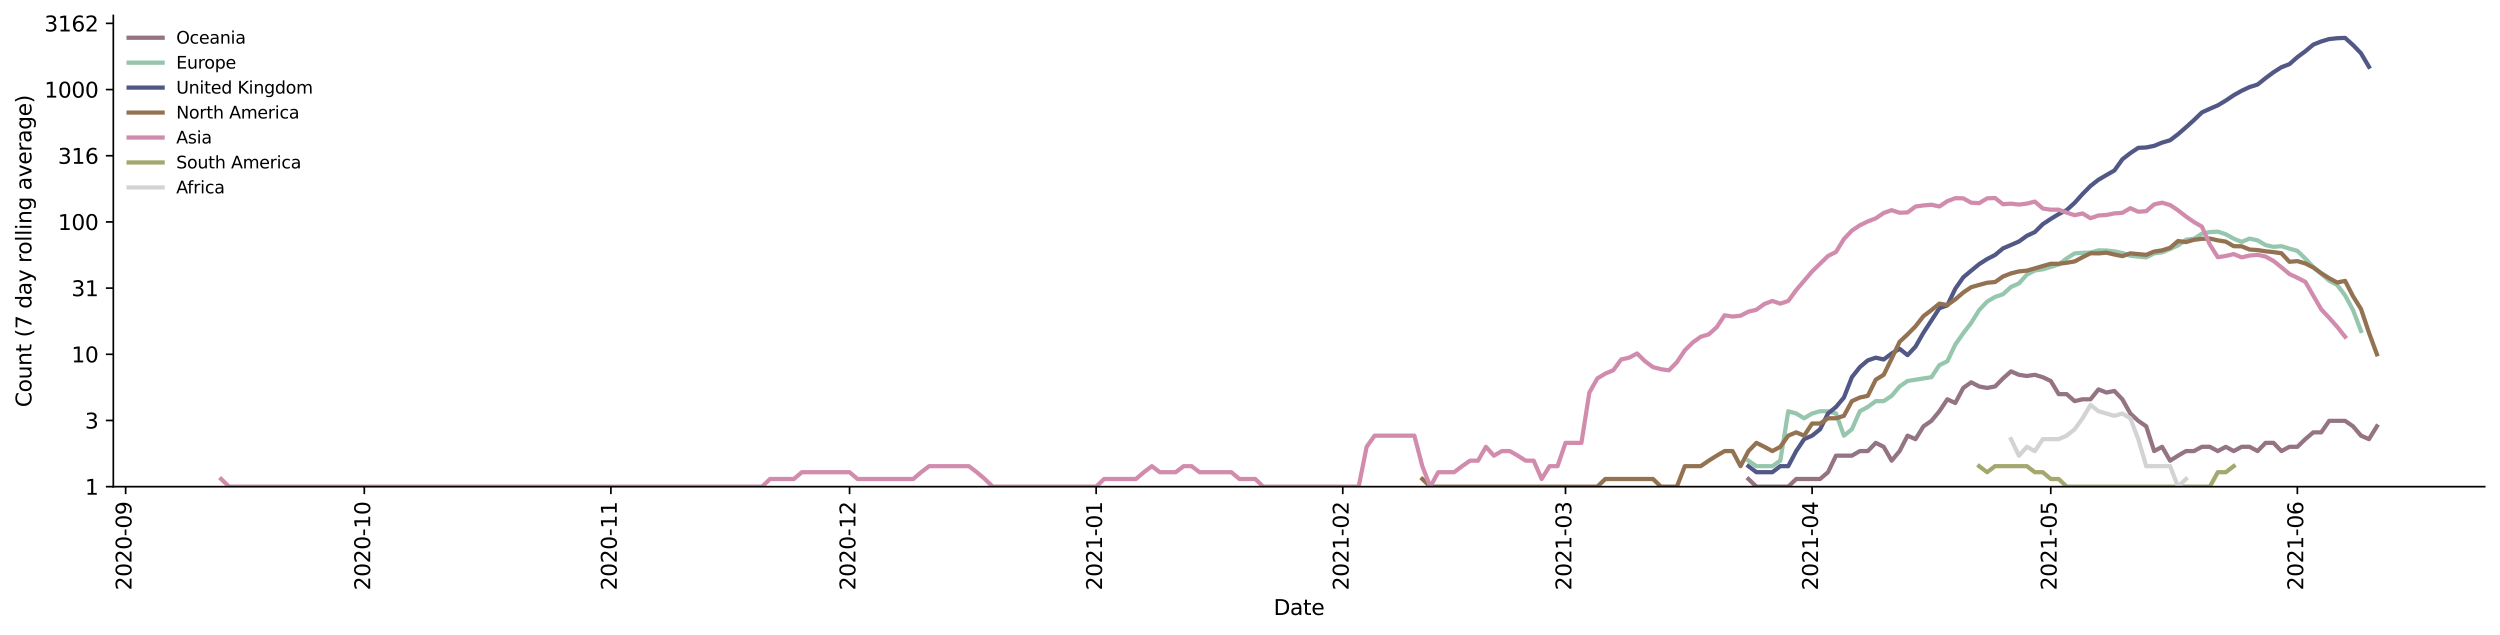 <?xml version="1.0" encoding="utf-8" standalone="no"?>
<!DOCTYPE svg PUBLIC "-//W3C//DTD SVG 1.1//EN"
  "http://www.w3.org/Graphics/SVG/1.1/DTD/svg11.dtd">
<svg height="298.692pt" version="1.1" viewBox="0 0 1176.528 298.692" width="1176.528pt" xmlns="http://www.w3.org/2000/svg" xmlns:xlink="http://www.w3.org/1999/xlink">
 <defs>
  <style type="text/css">*{stroke-linecap:butt;stroke-linejoin:round;}</style>
 </defs>
 <g id="figure_1">
  <g id="patch_1">
   <path d="M 0 298.692 
L 1176.528 298.692 
L 1176.528 0 
L 0 0 
z
" style="fill:#ffffff;"/>
  </g>
  <g id="axes_1">
   <g id="patch_2">
    <path d="M 53.328 229.031 
L 1169.328 229.031 
L 1169.328 7.271 
L 53.328 7.271 
z
" style="fill:#ffffff;"/>
   </g>
   <g id="matplotlib.axis_1">
    <g id="xtick_1">
     <g id="line2d_1">
      <defs>
       <path d="M 0 0 
L 0 3.5 
" id="m15f98b4885" style="stroke:#000000;stroke-width:0.8;"/>
      </defs>
      <g>
       <use style="stroke:#000000;stroke-width:0.8;" x="59.131" xlink:href="#m15f98b4885" y="229.031"/>
      </g>
     </g>
     <g id="text_1">
      <!-- 2020-09 -->
      <g transform="translate(61.89 277.814)rotate(-90)scale(0.1 -0.1)">
       <defs>
        <path d="M 1228 531 
L 3431 531 
L 3431 0 
L 469 0 
L 469 531 
Q 828 903 1448 1529 
Q 2069 2156 2228 2338 
Q 2531 2678 2651 2914 
Q 2772 3150 2772 3378 
Q 2772 3750 2511 3984 
Q 2250 4219 1831 4219 
Q 1534 4219 1204 4116 
Q 875 4013 500 3803 
L 500 4441 
Q 881 4594 1212 4672 
Q 1544 4750 1819 4750 
Q 2544 4750 2975 4387 
Q 3406 4025 3406 3419 
Q 3406 3131 3298 2873 
Q 3191 2616 2906 2266 
Q 2828 2175 2409 1742 
Q 1991 1309 1228 531 
z
" id="DejaVuSans-32" transform="scale(0.016)"/>
        <path d="M 2034 4250 
Q 1547 4250 1301 3770 
Q 1056 3291 1056 2328 
Q 1056 1369 1301 889 
Q 1547 409 2034 409 
Q 2525 409 2770 889 
Q 3016 1369 3016 2328 
Q 3016 3291 2770 3770 
Q 2525 4250 2034 4250 
z
M 2034 4750 
Q 2819 4750 3233 4129 
Q 3647 3509 3647 2328 
Q 3647 1150 3233 529 
Q 2819 -91 2034 -91 
Q 1250 -91 836 529 
Q 422 1150 422 2328 
Q 422 3509 836 4129 
Q 1250 4750 2034 4750 
z
" id="DejaVuSans-30" transform="scale(0.016)"/>
        <path d="M 313 2009 
L 1997 2009 
L 1997 1497 
L 313 1497 
L 313 2009 
z
" id="DejaVuSans-2d" transform="scale(0.016)"/>
        <path d="M 703 97 
L 703 672 
Q 941 559 1184 500 
Q 1428 441 1663 441 
Q 2288 441 2617 861 
Q 2947 1281 2994 2138 
Q 2813 1869 2534 1725 
Q 2256 1581 1919 1581 
Q 1219 1581 811 2004 
Q 403 2428 403 3163 
Q 403 3881 828 4315 
Q 1253 4750 1959 4750 
Q 2769 4750 3195 4129 
Q 3622 3509 3622 2328 
Q 3622 1225 3098 567 
Q 2575 -91 1691 -91 
Q 1453 -91 1209 -44 
Q 966 3 703 97 
z
M 1959 2075 
Q 2384 2075 2632 2365 
Q 2881 2656 2881 3163 
Q 2881 3666 2632 3958 
Q 2384 4250 1959 4250 
Q 1534 4250 1286 3958 
Q 1038 3666 1038 3163 
Q 1038 2656 1286 2365 
Q 1534 2075 1959 2075 
z
" id="DejaVuSans-39" transform="scale(0.016)"/>
       </defs>
       <use xlink:href="#DejaVuSans-32"/>
       <use x="63.623" xlink:href="#DejaVuSans-30"/>
       <use x="127.246" xlink:href="#DejaVuSans-32"/>
       <use x="190.869" xlink:href="#DejaVuSans-30"/>
       <use x="254.492" xlink:href="#DejaVuSans-2d"/>
       <use x="290.576" xlink:href="#DejaVuSans-30"/>
       <use x="354.199" xlink:href="#DejaVuSans-39"/>
      </g>
     </g>
    </g>
    <g id="xtick_2">
     <g id="line2d_2">
      <g>
       <use style="stroke:#000000;stroke-width:0.8;" x="171.442" xlink:href="#m15f98b4885" y="229.031"/>
      </g>
     </g>
     <g id="text_2">
      <!-- 2020-10 -->
      <g transform="translate(174.202 277.814)rotate(-90)scale(0.1 -0.1)">
       <defs>
        <path d="M 794 531 
L 1825 531 
L 1825 4091 
L 703 3866 
L 703 4441 
L 1819 4666 
L 2450 4666 
L 2450 531 
L 3481 531 
L 3481 0 
L 794 0 
L 794 531 
z
" id="DejaVuSans-31" transform="scale(0.016)"/>
       </defs>
       <use xlink:href="#DejaVuSans-32"/>
       <use x="63.623" xlink:href="#DejaVuSans-30"/>
       <use x="127.246" xlink:href="#DejaVuSans-32"/>
       <use x="190.869" xlink:href="#DejaVuSans-30"/>
       <use x="254.492" xlink:href="#DejaVuSans-2d"/>
       <use x="290.576" xlink:href="#DejaVuSans-31"/>
       <use x="354.199" xlink:href="#DejaVuSans-30"/>
      </g>
     </g>
    </g>
    <g id="xtick_3">
     <g id="line2d_3">
      <g>
       <use style="stroke:#000000;stroke-width:0.8;" x="287.497" xlink:href="#m15f98b4885" y="229.031"/>
      </g>
     </g>
     <g id="text_3">
      <!-- 2020-11 -->
      <g transform="translate(290.257 277.814)rotate(-90)scale(0.1 -0.1)">
       <use xlink:href="#DejaVuSans-32"/>
       <use x="63.623" xlink:href="#DejaVuSans-30"/>
       <use x="127.246" xlink:href="#DejaVuSans-32"/>
       <use x="190.869" xlink:href="#DejaVuSans-30"/>
       <use x="254.492" xlink:href="#DejaVuSans-2d"/>
       <use x="290.576" xlink:href="#DejaVuSans-31"/>
       <use x="354.199" xlink:href="#DejaVuSans-31"/>
      </g>
     </g>
    </g>
    <g id="xtick_4">
     <g id="line2d_4">
      <g>
       <use style="stroke:#000000;stroke-width:0.8;" x="399.809" xlink:href="#m15f98b4885" y="229.031"/>
      </g>
     </g>
     <g id="text_4">
      <!-- 2020-12 -->
      <g transform="translate(402.568 277.814)rotate(-90)scale(0.1 -0.1)">
       <use xlink:href="#DejaVuSans-32"/>
       <use x="63.623" xlink:href="#DejaVuSans-30"/>
       <use x="127.246" xlink:href="#DejaVuSans-32"/>
       <use x="190.869" xlink:href="#DejaVuSans-30"/>
       <use x="254.492" xlink:href="#DejaVuSans-2d"/>
       <use x="290.576" xlink:href="#DejaVuSans-31"/>
       <use x="354.199" xlink:href="#DejaVuSans-32"/>
      </g>
     </g>
    </g>
    <g id="xtick_5">
     <g id="line2d_5">
      <g>
       <use style="stroke:#000000;stroke-width:0.8;" x="515.864" xlink:href="#m15f98b4885" y="229.031"/>
      </g>
     </g>
     <g id="text_5">
      <!-- 2021-01 -->
      <g transform="translate(518.623 277.814)rotate(-90)scale(0.1 -0.1)">
       <use xlink:href="#DejaVuSans-32"/>
       <use x="63.623" xlink:href="#DejaVuSans-30"/>
       <use x="127.246" xlink:href="#DejaVuSans-32"/>
       <use x="190.869" xlink:href="#DejaVuSans-31"/>
       <use x="254.492" xlink:href="#DejaVuSans-2d"/>
       <use x="290.576" xlink:href="#DejaVuSans-30"/>
       <use x="354.199" xlink:href="#DejaVuSans-31"/>
      </g>
     </g>
    </g>
    <g id="xtick_6">
     <g id="line2d_6">
      <g>
       <use style="stroke:#000000;stroke-width:0.8;" x="631.919" xlink:href="#m15f98b4885" y="229.031"/>
      </g>
     </g>
     <g id="text_6">
      <!-- 2021-02 -->
      <g transform="translate(634.678 277.814)rotate(-90)scale(0.1 -0.1)">
       <use xlink:href="#DejaVuSans-32"/>
       <use x="63.623" xlink:href="#DejaVuSans-30"/>
       <use x="127.246" xlink:href="#DejaVuSans-32"/>
       <use x="190.869" xlink:href="#DejaVuSans-31"/>
       <use x="254.492" xlink:href="#DejaVuSans-2d"/>
       <use x="290.576" xlink:href="#DejaVuSans-30"/>
       <use x="354.199" xlink:href="#DejaVuSans-32"/>
      </g>
     </g>
    </g>
    <g id="xtick_7">
     <g id="line2d_7">
      <g>
       <use style="stroke:#000000;stroke-width:0.8;" x="736.742" xlink:href="#m15f98b4885" y="229.031"/>
      </g>
     </g>
     <g id="text_7">
      <!-- 2021-03 -->
      <g transform="translate(739.502 277.814)rotate(-90)scale(0.1 -0.1)">
       <defs>
        <path d="M 2597 2516 
Q 3050 2419 3304 2112 
Q 3559 1806 3559 1356 
Q 3559 666 3084 287 
Q 2609 -91 1734 -91 
Q 1441 -91 1130 -33 
Q 819 25 488 141 
L 488 750 
Q 750 597 1062 519 
Q 1375 441 1716 441 
Q 2309 441 2620 675 
Q 2931 909 2931 1356 
Q 2931 1769 2642 2001 
Q 2353 2234 1838 2234 
L 1294 2234 
L 1294 2753 
L 1863 2753 
Q 2328 2753 2575 2939 
Q 2822 3125 2822 3475 
Q 2822 3834 2567 4026 
Q 2313 4219 1838 4219 
Q 1578 4219 1281 4162 
Q 984 4106 628 3988 
L 628 4550 
Q 988 4650 1302 4700 
Q 1616 4750 1894 4750 
Q 2613 4750 3031 4423 
Q 3450 4097 3450 3541 
Q 3450 3153 3228 2886 
Q 3006 2619 2597 2516 
z
" id="DejaVuSans-33" transform="scale(0.016)"/>
       </defs>
       <use xlink:href="#DejaVuSans-32"/>
       <use x="63.623" xlink:href="#DejaVuSans-30"/>
       <use x="127.246" xlink:href="#DejaVuSans-32"/>
       <use x="190.869" xlink:href="#DejaVuSans-31"/>
       <use x="254.492" xlink:href="#DejaVuSans-2d"/>
       <use x="290.576" xlink:href="#DejaVuSans-30"/>
       <use x="354.199" xlink:href="#DejaVuSans-33"/>
      </g>
     </g>
    </g>
    <g id="xtick_8">
     <g id="line2d_8">
      <g>
       <use style="stroke:#000000;stroke-width:0.8;" x="852.797" xlink:href="#m15f98b4885" y="229.031"/>
      </g>
     </g>
     <g id="text_8">
      <!-- 2021-04 -->
      <g transform="translate(855.557 277.814)rotate(-90)scale(0.1 -0.1)">
       <defs>
        <path d="M 2419 4116 
L 825 1625 
L 2419 1625 
L 2419 4116 
z
M 2253 4666 
L 3047 4666 
L 3047 1625 
L 3713 1625 
L 3713 1100 
L 3047 1100 
L 3047 0 
L 2419 0 
L 2419 1100 
L 313 1100 
L 313 1709 
L 2253 4666 
z
" id="DejaVuSans-34" transform="scale(0.016)"/>
       </defs>
       <use xlink:href="#DejaVuSans-32"/>
       <use x="63.623" xlink:href="#DejaVuSans-30"/>
       <use x="127.246" xlink:href="#DejaVuSans-32"/>
       <use x="190.869" xlink:href="#DejaVuSans-31"/>
       <use x="254.492" xlink:href="#DejaVuSans-2d"/>
       <use x="290.576" xlink:href="#DejaVuSans-30"/>
       <use x="354.199" xlink:href="#DejaVuSans-34"/>
      </g>
     </g>
    </g>
    <g id="xtick_9">
     <g id="line2d_9">
      <g>
       <use style="stroke:#000000;stroke-width:0.8;" x="965.109" xlink:href="#m15f98b4885" y="229.031"/>
      </g>
     </g>
     <g id="text_9">
      <!-- 2021-05 -->
      <g transform="translate(967.868 277.814)rotate(-90)scale(0.1 -0.1)">
       <defs>
        <path d="M 691 4666 
L 3169 4666 
L 3169 4134 
L 1269 4134 
L 1269 2991 
Q 1406 3038 1543 3061 
Q 1681 3084 1819 3084 
Q 2600 3084 3056 2656 
Q 3513 2228 3513 1497 
Q 3513 744 3044 326 
Q 2575 -91 1722 -91 
Q 1428 -91 1123 -41 
Q 819 9 494 109 
L 494 744 
Q 775 591 1075 516 
Q 1375 441 1709 441 
Q 2250 441 2565 725 
Q 2881 1009 2881 1497 
Q 2881 1984 2565 2268 
Q 2250 2553 1709 2553 
Q 1456 2553 1204 2497 
Q 953 2441 691 2322 
L 691 4666 
z
" id="DejaVuSans-35" transform="scale(0.016)"/>
       </defs>
       <use xlink:href="#DejaVuSans-32"/>
       <use x="63.623" xlink:href="#DejaVuSans-30"/>
       <use x="127.246" xlink:href="#DejaVuSans-32"/>
       <use x="190.869" xlink:href="#DejaVuSans-31"/>
       <use x="254.492" xlink:href="#DejaVuSans-2d"/>
       <use x="290.576" xlink:href="#DejaVuSans-30"/>
       <use x="354.199" xlink:href="#DejaVuSans-35"/>
      </g>
     </g>
    </g>
    <g id="xtick_10">
     <g id="line2d_10">
      <g>
       <use style="stroke:#000000;stroke-width:0.8;" x="1081.164" xlink:href="#m15f98b4885" y="229.031"/>
      </g>
     </g>
     <g id="text_10">
      <!-- 2021-06 -->
      <g transform="translate(1083.923 277.814)rotate(-90)scale(0.1 -0.1)">
       <defs>
        <path d="M 2113 2584 
Q 1688 2584 1439 2293 
Q 1191 2003 1191 1497 
Q 1191 994 1439 701 
Q 1688 409 2113 409 
Q 2538 409 2786 701 
Q 3034 994 3034 1497 
Q 3034 2003 2786 2293 
Q 2538 2584 2113 2584 
z
M 3366 4563 
L 3366 3988 
Q 3128 4100 2886 4159 
Q 2644 4219 2406 4219 
Q 1781 4219 1451 3797 
Q 1122 3375 1075 2522 
Q 1259 2794 1537 2939 
Q 1816 3084 2150 3084 
Q 2853 3084 3261 2657 
Q 3669 2231 3669 1497 
Q 3669 778 3244 343 
Q 2819 -91 2113 -91 
Q 1303 -91 875 529 
Q 447 1150 447 2328 
Q 447 3434 972 4092 
Q 1497 4750 2381 4750 
Q 2619 4750 2861 4703 
Q 3103 4656 3366 4563 
z
" id="DejaVuSans-36" transform="scale(0.016)"/>
       </defs>
       <use xlink:href="#DejaVuSans-32"/>
       <use x="63.623" xlink:href="#DejaVuSans-30"/>
       <use x="127.246" xlink:href="#DejaVuSans-32"/>
       <use x="190.869" xlink:href="#DejaVuSans-31"/>
       <use x="254.492" xlink:href="#DejaVuSans-2d"/>
       <use x="290.576" xlink:href="#DejaVuSans-30"/>
       <use x="354.199" xlink:href="#DejaVuSans-36"/>
      </g>
     </g>
    </g>
    <g id="text_11">
     <!-- Date -->
     <g transform="translate(599.377 289.412)scale(0.1 -0.1)">
      <defs>
       <path d="M 1259 4147 
L 1259 519 
L 2022 519 
Q 2988 519 3436 956 
Q 3884 1394 3884 2338 
Q 3884 3275 3436 3711 
Q 2988 4147 2022 4147 
L 1259 4147 
z
M 628 4666 
L 1925 4666 
Q 3281 4666 3915 4102 
Q 4550 3538 4550 2338 
Q 4550 1131 3912 565 
Q 3275 0 1925 0 
L 628 0 
L 628 4666 
z
" id="DejaVuSans-44" transform="scale(0.016)"/>
       <path d="M 2194 1759 
Q 1497 1759 1228 1600 
Q 959 1441 959 1056 
Q 959 750 1161 570 
Q 1363 391 1709 391 
Q 2188 391 2477 730 
Q 2766 1069 2766 1631 
L 2766 1759 
L 2194 1759 
z
M 3341 1997 
L 3341 0 
L 2766 0 
L 2766 531 
Q 2569 213 2275 61 
Q 1981 -91 1556 -91 
Q 1019 -91 701 211 
Q 384 513 384 1019 
Q 384 1609 779 1909 
Q 1175 2209 1959 2209 
L 2766 2209 
L 2766 2266 
Q 2766 2663 2505 2880 
Q 2244 3097 1772 3097 
Q 1472 3097 1187 3025 
Q 903 2953 641 2809 
L 641 3341 
Q 956 3463 1253 3523 
Q 1550 3584 1831 3584 
Q 2591 3584 2966 3190 
Q 3341 2797 3341 1997 
z
" id="DejaVuSans-61" transform="scale(0.016)"/>
       <path d="M 1172 4494 
L 1172 3500 
L 2356 3500 
L 2356 3053 
L 1172 3053 
L 1172 1153 
Q 1172 725 1289 603 
Q 1406 481 1766 481 
L 2356 481 
L 2356 0 
L 1766 0 
Q 1100 0 847 248 
Q 594 497 594 1153 
L 594 3053 
L 172 3053 
L 172 3500 
L 594 3500 
L 594 4494 
L 1172 4494 
z
" id="DejaVuSans-74" transform="scale(0.016)"/>
       <path d="M 3597 1894 
L 3597 1613 
L 953 1613 
Q 991 1019 1311 708 
Q 1631 397 2203 397 
Q 2534 397 2845 478 
Q 3156 559 3463 722 
L 3463 178 
Q 3153 47 2828 -22 
Q 2503 -91 2169 -91 
Q 1331 -91 842 396 
Q 353 884 353 1716 
Q 353 2575 817 3079 
Q 1281 3584 2069 3584 
Q 2775 3584 3186 3129 
Q 3597 2675 3597 1894 
z
M 3022 2063 
Q 3016 2534 2758 2815 
Q 2500 3097 2075 3097 
Q 1594 3097 1305 2825 
Q 1016 2553 972 2059 
L 3022 2063 
z
" id="DejaVuSans-65" transform="scale(0.016)"/>
      </defs>
      <use xlink:href="#DejaVuSans-44"/>
      <use x="77.002" xlink:href="#DejaVuSans-61"/>
      <use x="138.281" xlink:href="#DejaVuSans-74"/>
      <use x="177.49" xlink:href="#DejaVuSans-65"/>
     </g>
    </g>
   </g>
   <g id="matplotlib.axis_2">
    <g id="ytick_1">
     <g id="line2d_11">
      <defs>
       <path d="M 0 0 
L -3.5 0 
" id="mec7c00737c" style="stroke:#000000;stroke-width:0.8;"/>
      </defs>
      <g>
       <use style="stroke:#000000;stroke-width:0.8;" x="53.328" xlink:href="#mec7c00737c" y="229.031"/>
      </g>
     </g>
     <g id="text_12">
      <!-- 1 -->
      <g transform="translate(39.966 232.83)scale(0.1 -0.1)">
       <use xlink:href="#DejaVuSans-31"/>
      </g>
     </g>
    </g>
    <g id="ytick_2">
     <g id="line2d_12">
      <g>
       <use style="stroke:#000000;stroke-width:0.8;" x="53.328" xlink:href="#mec7c00737c" y="197.884"/>
      </g>
     </g>
     <g id="text_13">
      <!-- 3 -->
      <g transform="translate(39.966 201.683)scale(0.1 -0.1)">
       <use xlink:href="#DejaVuSans-33"/>
      </g>
     </g>
    </g>
    <g id="ytick_3">
     <g id="line2d_13">
      <g>
       <use style="stroke:#000000;stroke-width:0.8;" x="53.328" xlink:href="#mec7c00737c" y="166.736"/>
      </g>
     </g>
     <g id="text_14">
      <!-- 10 -->
      <g transform="translate(33.603 170.536)scale(0.1 -0.1)">
       <use xlink:href="#DejaVuSans-31"/>
       <use x="63.623" xlink:href="#DejaVuSans-30"/>
      </g>
     </g>
    </g>
    <g id="ytick_4">
     <g id="line2d_14">
      <g>
       <use style="stroke:#000000;stroke-width:0.8;" x="53.328" xlink:href="#mec7c00737c" y="135.589"/>
      </g>
     </g>
     <g id="text_15">
      <!-- 31 -->
      <g transform="translate(33.603 139.388)scale(0.1 -0.1)">
       <use xlink:href="#DejaVuSans-33"/>
       <use x="63.623" xlink:href="#DejaVuSans-31"/>
      </g>
     </g>
    </g>
    <g id="ytick_5">
     <g id="line2d_15">
      <g>
       <use style="stroke:#000000;stroke-width:0.8;" x="53.328" xlink:href="#mec7c00737c" y="104.441"/>
      </g>
     </g>
     <g id="text_16">
      <!-- 100 -->
      <g transform="translate(27.241 108.241)scale(0.1 -0.1)">
       <use xlink:href="#DejaVuSans-31"/>
       <use x="63.623" xlink:href="#DejaVuSans-30"/>
       <use x="127.246" xlink:href="#DejaVuSans-30"/>
      </g>
     </g>
    </g>
    <g id="ytick_6">
     <g id="line2d_16">
      <g>
       <use style="stroke:#000000;stroke-width:0.8;" x="53.328" xlink:href="#mec7c00737c" y="73.294"/>
      </g>
     </g>
     <g id="text_17">
      <!-- 316 -->
      <g transform="translate(27.241 77.093)scale(0.1 -0.1)">
       <use xlink:href="#DejaVuSans-33"/>
       <use x="63.623" xlink:href="#DejaVuSans-31"/>
       <use x="127.246" xlink:href="#DejaVuSans-36"/>
      </g>
     </g>
    </g>
    <g id="ytick_7">
     <g id="line2d_17">
      <g>
       <use style="stroke:#000000;stroke-width:0.8;" x="53.328" xlink:href="#mec7c00737c" y="42.147"/>
      </g>
     </g>
     <g id="text_18">
      <!-- 1000 -->
      <g transform="translate(20.878 45.946)scale(0.1 -0.1)">
       <use xlink:href="#DejaVuSans-31"/>
       <use x="63.623" xlink:href="#DejaVuSans-30"/>
       <use x="127.246" xlink:href="#DejaVuSans-30"/>
       <use x="190.869" xlink:href="#DejaVuSans-30"/>
      </g>
     </g>
    </g>
    <g id="ytick_8">
     <g id="line2d_18">
      <g>
       <use style="stroke:#000000;stroke-width:0.8;" x="53.328" xlink:href="#mec7c00737c" y="10.999"/>
      </g>
     </g>
     <g id="text_19">
      <!-- 3162 -->
      <g transform="translate(20.878 14.798)scale(0.1 -0.1)">
       <use xlink:href="#DejaVuSans-33"/>
       <use x="63.623" xlink:href="#DejaVuSans-31"/>
       <use x="127.246" xlink:href="#DejaVuSans-36"/>
       <use x="190.869" xlink:href="#DejaVuSans-32"/>
      </g>
     </g>
    </g>
    <g id="text_20">
     <!-- Count (7 day rolling average) -->
     <g transform="translate(14.798 191.619)rotate(-90)scale(0.1 -0.1)">
      <defs>
       <path d="M 4122 4306 
L 4122 3641 
Q 3803 3938 3442 4084 
Q 3081 4231 2675 4231 
Q 1875 4231 1450 3742 
Q 1025 3253 1025 2328 
Q 1025 1406 1450 917 
Q 1875 428 2675 428 
Q 3081 428 3442 575 
Q 3803 722 4122 1019 
L 4122 359 
Q 3791 134 3420 21 
Q 3050 -91 2638 -91 
Q 1578 -91 968 557 
Q 359 1206 359 2328 
Q 359 3453 968 4101 
Q 1578 4750 2638 4750 
Q 3056 4750 3426 4639 
Q 3797 4528 4122 4306 
z
" id="DejaVuSans-43" transform="scale(0.016)"/>
       <path d="M 1959 3097 
Q 1497 3097 1228 2736 
Q 959 2375 959 1747 
Q 959 1119 1226 758 
Q 1494 397 1959 397 
Q 2419 397 2687 759 
Q 2956 1122 2956 1747 
Q 2956 2369 2687 2733 
Q 2419 3097 1959 3097 
z
M 1959 3584 
Q 2709 3584 3137 3096 
Q 3566 2609 3566 1747 
Q 3566 888 3137 398 
Q 2709 -91 1959 -91 
Q 1206 -91 779 398 
Q 353 888 353 1747 
Q 353 2609 779 3096 
Q 1206 3584 1959 3584 
z
" id="DejaVuSans-6f" transform="scale(0.016)"/>
       <path d="M 544 1381 
L 544 3500 
L 1119 3500 
L 1119 1403 
Q 1119 906 1312 657 
Q 1506 409 1894 409 
Q 2359 409 2629 706 
Q 2900 1003 2900 1516 
L 2900 3500 
L 3475 3500 
L 3475 0 
L 2900 0 
L 2900 538 
Q 2691 219 2414 64 
Q 2138 -91 1772 -91 
Q 1169 -91 856 284 
Q 544 659 544 1381 
z
M 1991 3584 
L 1991 3584 
z
" id="DejaVuSans-75" transform="scale(0.016)"/>
       <path d="M 3513 2113 
L 3513 0 
L 2938 0 
L 2938 2094 
Q 2938 2591 2744 2837 
Q 2550 3084 2163 3084 
Q 1697 3084 1428 2787 
Q 1159 2491 1159 1978 
L 1159 0 
L 581 0 
L 581 3500 
L 1159 3500 
L 1159 2956 
Q 1366 3272 1645 3428 
Q 1925 3584 2291 3584 
Q 2894 3584 3203 3211 
Q 3513 2838 3513 2113 
z
" id="DejaVuSans-6e" transform="scale(0.016)"/>
       <path id="DejaVuSans-20" transform="scale(0.016)"/>
       <path d="M 1984 4856 
Q 1566 4138 1362 3434 
Q 1159 2731 1159 2009 
Q 1159 1288 1364 580 
Q 1569 -128 1984 -844 
L 1484 -844 
Q 1016 -109 783 600 
Q 550 1309 550 2009 
Q 550 2706 781 3412 
Q 1013 4119 1484 4856 
L 1984 4856 
z
" id="DejaVuSans-28" transform="scale(0.016)"/>
       <path d="M 525 4666 
L 3525 4666 
L 3525 4397 
L 1831 0 
L 1172 0 
L 2766 4134 
L 525 4134 
L 525 4666 
z
" id="DejaVuSans-37" transform="scale(0.016)"/>
       <path d="M 2906 2969 
L 2906 4863 
L 3481 4863 
L 3481 0 
L 2906 0 
L 2906 525 
Q 2725 213 2448 61 
Q 2172 -91 1784 -91 
Q 1150 -91 751 415 
Q 353 922 353 1747 
Q 353 2572 751 3078 
Q 1150 3584 1784 3584 
Q 2172 3584 2448 3432 
Q 2725 3281 2906 2969 
z
M 947 1747 
Q 947 1113 1208 752 
Q 1469 391 1925 391 
Q 2381 391 2643 752 
Q 2906 1113 2906 1747 
Q 2906 2381 2643 2742 
Q 2381 3103 1925 3103 
Q 1469 3103 1208 2742 
Q 947 2381 947 1747 
z
" id="DejaVuSans-64" transform="scale(0.016)"/>
       <path d="M 2059 -325 
Q 1816 -950 1584 -1140 
Q 1353 -1331 966 -1331 
L 506 -1331 
L 506 -850 
L 844 -850 
Q 1081 -850 1212 -737 
Q 1344 -625 1503 -206 
L 1606 56 
L 191 3500 
L 800 3500 
L 1894 763 
L 2988 3500 
L 3597 3500 
L 2059 -325 
z
" id="DejaVuSans-79" transform="scale(0.016)"/>
       <path d="M 2631 2963 
Q 2534 3019 2420 3045 
Q 2306 3072 2169 3072 
Q 1681 3072 1420 2755 
Q 1159 2438 1159 1844 
L 1159 0 
L 581 0 
L 581 3500 
L 1159 3500 
L 1159 2956 
Q 1341 3275 1631 3429 
Q 1922 3584 2338 3584 
Q 2397 3584 2469 3576 
Q 2541 3569 2628 3553 
L 2631 2963 
z
" id="DejaVuSans-72" transform="scale(0.016)"/>
       <path d="M 603 4863 
L 1178 4863 
L 1178 0 
L 603 0 
L 603 4863 
z
" id="DejaVuSans-6c" transform="scale(0.016)"/>
       <path d="M 603 3500 
L 1178 3500 
L 1178 0 
L 603 0 
L 603 3500 
z
M 603 4863 
L 1178 4863 
L 1178 4134 
L 603 4134 
L 603 4863 
z
" id="DejaVuSans-69" transform="scale(0.016)"/>
       <path d="M 2906 1791 
Q 2906 2416 2648 2759 
Q 2391 3103 1925 3103 
Q 1463 3103 1205 2759 
Q 947 2416 947 1791 
Q 947 1169 1205 825 
Q 1463 481 1925 481 
Q 2391 481 2648 825 
Q 2906 1169 2906 1791 
z
M 3481 434 
Q 3481 -459 3084 -895 
Q 2688 -1331 1869 -1331 
Q 1566 -1331 1297 -1286 
Q 1028 -1241 775 -1147 
L 775 -588 
Q 1028 -725 1275 -790 
Q 1522 -856 1778 -856 
Q 2344 -856 2625 -561 
Q 2906 -266 2906 331 
L 2906 616 
Q 2728 306 2450 153 
Q 2172 0 1784 0 
Q 1141 0 747 490 
Q 353 981 353 1791 
Q 353 2603 747 3093 
Q 1141 3584 1784 3584 
Q 2172 3584 2450 3431 
Q 2728 3278 2906 2969 
L 2906 3500 
L 3481 3500 
L 3481 434 
z
" id="DejaVuSans-67" transform="scale(0.016)"/>
       <path d="M 191 3500 
L 800 3500 
L 1894 563 
L 2988 3500 
L 3597 3500 
L 2284 0 
L 1503 0 
L 191 3500 
z
" id="DejaVuSans-76" transform="scale(0.016)"/>
       <path d="M 513 4856 
L 1013 4856 
Q 1481 4119 1714 3412 
Q 1947 2706 1947 2009 
Q 1947 1309 1714 600 
Q 1481 -109 1013 -844 
L 513 -844 
Q 928 -128 1133 580 
Q 1338 1288 1338 2009 
Q 1338 2731 1133 3434 
Q 928 4138 513 4856 
z
" id="DejaVuSans-29" transform="scale(0.016)"/>
      </defs>
      <use xlink:href="#DejaVuSans-43"/>
      <use x="69.824" xlink:href="#DejaVuSans-6f"/>
      <use x="131.006" xlink:href="#DejaVuSans-75"/>
      <use x="194.385" xlink:href="#DejaVuSans-6e"/>
      <use x="257.764" xlink:href="#DejaVuSans-74"/>
      <use x="296.973" xlink:href="#DejaVuSans-20"/>
      <use x="328.76" xlink:href="#DejaVuSans-28"/>
      <use x="367.773" xlink:href="#DejaVuSans-37"/>
      <use x="431.396" xlink:href="#DejaVuSans-20"/>
      <use x="463.184" xlink:href="#DejaVuSans-64"/>
      <use x="526.66" xlink:href="#DejaVuSans-61"/>
      <use x="587.939" xlink:href="#DejaVuSans-79"/>
      <use x="647.119" xlink:href="#DejaVuSans-20"/>
      <use x="678.906" xlink:href="#DejaVuSans-72"/>
      <use x="717.77" xlink:href="#DejaVuSans-6f"/>
      <use x="778.951" xlink:href="#DejaVuSans-6c"/>
      <use x="806.734" xlink:href="#DejaVuSans-6c"/>
      <use x="834.518" xlink:href="#DejaVuSans-69"/>
      <use x="862.301" xlink:href="#DejaVuSans-6e"/>
      <use x="925.68" xlink:href="#DejaVuSans-67"/>
      <use x="989.156" xlink:href="#DejaVuSans-20"/>
      <use x="1020.943" xlink:href="#DejaVuSans-61"/>
      <use x="1082.223" xlink:href="#DejaVuSans-76"/>
      <use x="1141.402" xlink:href="#DejaVuSans-65"/>
      <use x="1202.926" xlink:href="#DejaVuSans-72"/>
      <use x="1244.039" xlink:href="#DejaVuSans-61"/>
      <use x="1305.318" xlink:href="#DejaVuSans-67"/>
      <use x="1368.795" xlink:href="#DejaVuSans-65"/>
      <use x="1430.318" xlink:href="#DejaVuSans-29"/>
     </g>
    </g>
   </g>
   <g id="line2d_19">
    <path clip-path="url(#pd4fa070a90)" d="M 822.848 225.419 
L 826.591 229.031 
L 830.335 229.031 
L 834.079 229.031 
L 837.823 229.031 
L 841.566 229.031 
L 845.31 225.419 
L 849.054 225.419 
L 852.797 225.419 
L 856.541 225.419 
L 860.285 222.232 
L 864.029 214.449 
L 867.772 214.449 
L 871.516 214.449 
L 875.26 212.283 
L 879.003 212.283 
L 882.747 208.412 
L 886.491 210.279 
L 890.235 216.803 
L 893.978 212.283 
L 897.722 205.026 
L 901.466 206.666 
L 905.209 200.629 
L 908.953 198.05 
L 912.697 193.531 
L 916.441 187.913 
L 920.184 189.659 
L 923.928 182.561 
L 927.672 179.92 
L 931.415 181.876 
L 935.159 182.561 
L 938.903 181.876 
L 942.646 178.095 
L 946.39 174.778 
L 950.134 176.386 
L 953.878 176.944 
L 957.621 176.386 
L 961.365 177.513 
L 965.109 179.298 
L 968.852 185.489 
L 972.596 185.489 
L 976.34 188.772 
L 980.084 187.913 
L 983.827 187.913 
L 987.571 183.264 
L 991.315 184.727 
L 995.058 183.986 
L 998.802 187.913 
L 1002.546 194.592 
L 1006.29 198.05 
L 1010.033 200.629 
L 1013.777 212.283 
L 1017.521 210.279 
L 1021.264 216.803 
L 1025.008 214.449 
L 1028.752 212.283 
L 1032.496 212.283 
L 1036.239 210.279 
L 1039.983 210.279 
L 1043.727 212.283 
L 1047.47 210.279 
L 1051.214 212.283 
L 1054.958 210.279 
L 1058.701 210.279 
L 1062.445 212.283 
L 1066.189 208.412 
L 1069.933 208.412 
L 1073.676 212.283 
L 1077.42 210.279 
L 1081.164 210.279 
L 1084.907 206.666 
L 1088.651 203.479 
L 1092.395 203.479 
L 1096.139 198.05 
L 1099.882 198.05 
L 1103.626 198.05 
L 1107.37 200.629 
L 1111.113 205.026 
L 1114.857 206.666 
L 1118.601 200.629 
" style="fill:none;stroke:#947383;stroke-linecap:square;stroke-width:2;"/>
   </g>
   <g id="line2d_20">
    <path clip-path="url(#pd4fa070a90)" d="M 822.848 216.803 
L 826.591 219.382 
L 830.335 219.382 
L 834.079 219.382 
L 837.823 216.803 
L 841.566 193.531 
L 845.31 194.592 
L 849.054 196.848 
L 852.797 194.592 
L 856.541 193.531 
L 860.285 193.531 
L 864.029 194.592 
L 867.772 205.026 
L 871.516 202.017 
L 875.26 193.531 
L 879.003 191.526 
L 882.747 188.772 
L 886.491 188.772 
L 890.235 186.273 
L 893.978 181.876 
L 897.722 179.298 
L 901.466 178.69 
L 905.209 178.095 
L 908.953 177.513 
L 912.697 171.824 
L 916.441 170.02 
L 920.184 162.128 
L 923.928 156.818 
L 927.672 151.93 
L 931.415 145.937 
L 935.159 141.947 
L 938.903 139.722 
L 942.646 138.47 
L 946.39 135.028 
L 950.134 133.402 
L 953.878 129.231 
L 957.621 127.274 
L 961.365 126.741 
L 965.109 125.618 
L 968.852 124.46 
L 972.596 121.618 
L 976.34 119.245 
L 980.084 118.98 
L 983.827 118.848 
L 987.571 117.814 
L 991.315 117.878 
L 995.058 118.326 
L 998.802 119.046 
L 1002.546 120.336 
L 1006.29 120.756 
L 1010.033 121.112 
L 1013.777 119.245 
L 1017.521 118.716 
L 1021.264 117.188 
L 1025.008 115.508 
L 1028.752 112.797 
L 1032.496 112.38 
L 1036.239 109.952 
L 1039.983 109.205 
L 1043.727 109.021 
L 1047.47 110.238 
L 1051.214 112.328 
L 1054.958 113.816 
L 1058.701 112.276 
L 1062.445 113.115 
L 1066.189 115.334 
L 1069.933 116.156 
L 1073.676 115.859 
L 1077.42 117.003 
L 1081.164 118.069 
L 1084.907 121.691 
L 1088.651 125.703 
L 1092.395 128.847 
L 1096.139 132.082 
L 1099.882 134.086 
L 1103.626 139.019 
L 1107.37 145.937 
L 1111.113 155.767 
" style="fill:none;stroke:#96c6ad;stroke-linecap:square;stroke-width:2;"/>
   </g>
   <g id="line2d_21">
    <path clip-path="url(#pd4fa070a90)" d="M 822.848 219.382 
L 826.591 222.232 
L 830.335 222.232 
L 834.079 222.232 
L 837.823 219.382 
L 841.566 219.382 
L 845.31 212.283 
L 849.054 206.666 
L 852.797 205.026 
L 856.541 202.017 
L 860.285 194.592 
L 864.029 191.526 
L 867.772 187.081 
L 871.516 177.513 
L 875.26 172.773 
L 879.003 169.587 
L 882.747 168.328 
L 886.491 169.161 
L 890.235 166.353 
L 893.978 164.158 
L 897.722 167.126 
L 901.466 163.124 
L 905.209 156.551 
L 908.953 150.834 
L 912.697 145.056 
L 916.441 143.703 
L 920.184 135.879 
L 923.928 130.517 
L 927.672 127.365 
L 931.415 124.298 
L 935.159 121.911 
L 938.903 119.99 
L 942.646 116.88 
L 946.39 115.276 
L 950.134 113.653 
L 953.878 110.966 
L 957.621 109.205 
L 961.365 105.506 
L 965.109 103.011 
L 968.852 100.761 
L 972.596 98.872 
L 976.34 95.449 
L 980.084 91.295 
L 983.827 87.507 
L 987.571 84.572 
L 991.315 82.382 
L 995.058 80.23 
L 998.802 74.978 
L 1002.546 72.071 
L 1006.29 69.583 
L 1010.033 69.403 
L 1013.777 68.631 
L 1017.521 67.111 
L 1021.264 66.006 
L 1025.008 63.147 
L 1028.752 59.898 
L 1032.496 56.52 
L 1036.239 52.906 
L 1039.983 51.19 
L 1043.727 49.571 
L 1047.47 47.337 
L 1051.214 44.813 
L 1054.958 42.713 
L 1058.701 40.956 
L 1062.445 39.78 
L 1066.189 36.783 
L 1069.933 34.005 
L 1073.676 31.629 
L 1077.42 30.208 
L 1081.164 26.894 
L 1084.907 24.119 
L 1088.651 21.006 
L 1092.395 19.502 
L 1096.139 18.386 
L 1099.882 17.987 
L 1103.626 17.831 
L 1107.37 21.199 
L 1111.113 25.089 
L 1114.857 31.418 
" style="fill:none;stroke:#525886;stroke-linecap:square;stroke-width:2;"/>
   </g>
   <g id="line2d_22">
    <path clip-path="url(#pd4fa070a90)" d="M 669.356 225.419 
L 673.099 229.031 
L 676.843 229.031 
L 680.587 229.031 
L 684.33 229.031 
L 688.074 229.031 
L 691.818 229.031 
L 695.562 229.031 
L 699.305 229.031 
L 703.049 229.031 
L 706.793 229.031 
L 710.536 229.031 
L 714.28 229.031 
L 718.024 229.031 
L 721.768 229.031 
L 725.511 229.031 
L 729.255 229.031 
L 732.999 229.031 
L 736.742 229.031 
L 740.486 229.031 
L 744.23 229.031 
L 747.974 229.031 
L 751.717 229.031 
L 755.461 225.419 
L 759.205 225.419 
L 762.948 225.419 
L 766.692 225.419 
L 770.436 225.419 
L 774.18 225.419 
L 777.923 225.419 
L 781.667 229.031 
L 785.411 229.031 
L 789.154 229.031 
L 792.898 219.382 
L 796.642 219.382 
L 800.385 219.382 
L 804.129 216.803 
L 807.873 214.449 
L 811.617 212.283 
L 815.36 212.283 
L 819.104 219.382 
L 822.848 212.283 
L 826.591 208.412 
L 830.335 210.279 
L 834.079 212.283 
L 837.823 210.279 
L 841.566 205.026 
L 845.31 203.479 
L 849.054 205.026 
L 852.797 199.309 
L 856.541 199.309 
L 860.285 196.848 
L 864.029 196.848 
L 867.772 195.696 
L 871.516 188.772 
L 875.26 187.081 
L 879.003 186.273 
L 882.747 178.69 
L 886.491 176.386 
L 890.235 168.741 
L 893.978 160.854 
L 897.722 157.359 
L 901.466 153.542 
L 905.209 148.768 
L 908.953 145.937 
L 912.697 142.891 
L 916.441 143.539 
L 920.184 140.886 
L 923.928 137.666 
L 927.672 135.148 
L 931.415 134.086 
L 935.159 133.065 
L 938.903 132.733 
L 942.646 130.115 
L 946.39 128.657 
L 950.134 127.728 
L 953.878 127.365 
L 957.621 126.303 
L 961.365 125.199 
L 965.109 124.138 
L 968.852 124.138 
L 972.596 123.662 
L 976.34 123.04 
L 980.084 121.04 
L 983.827 119.179 
L 987.571 119.245 
L 991.315 118.913 
L 995.058 119.785 
L 998.802 120.545 
L 1002.546 119.245 
L 1006.29 119.581 
L 1010.033 119.922 
L 1013.777 118.391 
L 1017.521 117.814 
L 1021.264 116.637 
L 1025.008 113.436 
L 1028.752 113.926 
L 1032.496 112.85 
L 1036.239 112.38 
L 1039.983 112.276 
L 1043.727 113.115 
L 1047.47 113.707 
L 1051.214 115.859 
L 1054.958 115.918 
L 1058.701 117.437 
L 1062.445 117.688 
L 1066.189 118.261 
L 1069.933 118.651 
L 1073.676 119.179 
L 1077.42 123.194 
L 1081.164 122.887 
L 1084.907 123.978 
L 1088.651 125.873 
L 1092.395 128.563 
L 1096.139 130.926 
L 1099.882 132.954 
L 1103.626 132.189 
L 1107.37 139.439 
L 1111.113 145.405 
L 1114.857 156.551 
L 1118.601 166.736 
" style="fill:none;stroke:#937252;stroke-linecap:square;stroke-width:2;"/>
   </g>
   <g id="line2d_23">
    <path clip-path="url(#pd4fa070a90)" d="M 104.055 225.419 
L 107.799 229.031 
L 358.628 229.031 
L 362.371 225.419 
L 373.603 225.419 
L 377.346 222.232 
L 399.809 222.232 
L 403.552 225.419 
L 429.758 225.419 
L 433.502 222.232 
L 437.246 219.382 
L 455.964 219.382 
L 459.708 222.232 
L 463.452 225.419 
L 467.195 229.031 
L 515.864 229.031 
L 519.607 225.419 
L 534.582 225.419 
L 538.326 222.232 
L 542.069 219.382 
L 545.813 222.232 
L 553.301 222.232 
L 557.044 219.382 
L 560.788 219.382 
L 564.532 222.232 
L 579.507 222.232 
L 583.25 225.419 
L 590.738 225.419 
L 594.481 229.031 
L 639.406 229.031 
L 643.15 210.279 
L 646.893 205.026 
L 665.612 205.026 
L 669.356 219.382 
L 673.099 229.031 
L 676.843 222.232 
L 684.33 222.232 
L 688.074 219.382 
L 691.818 216.803 
L 695.562 216.803 
L 699.305 210.279 
L 703.049 214.449 
L 706.793 212.283 
L 710.536 212.283 
L 714.28 214.449 
L 718.024 216.803 
L 721.768 216.803 
L 725.511 225.419 
L 729.255 219.382 
L 732.999 219.382 
L 736.742 208.412 
L 744.23 208.412 
L 747.974 184.727 
L 751.717 178.095 
L 755.461 175.839 
L 759.205 174.263 
L 762.948 169.161 
L 766.692 168.328 
L 770.436 166.353 
L 774.18 170.02 
L 777.923 172.773 
L 781.667 173.757 
L 785.411 174.263 
L 789.154 170.46 
L 792.898 164.87 
L 796.642 161.167 
L 800.385 158.474 
L 804.129 157.359 
L 807.873 154.021 
L 811.617 148.373 
L 815.36 148.968 
L 819.104 148.57 
L 822.848 146.664 
L 826.591 145.759 
L 830.335 143.051 
L 834.079 141.639 
L 837.823 142.891 
L 841.566 141.639 
L 845.31 136.504 
L 852.797 127.728 
L 860.285 120.475 
L 864.029 118.586 
L 867.772 112.483 
L 871.516 108.522 
L 875.26 106.033 
L 879.003 104.211 
L 882.747 102.756 
L 886.491 100.227 
L 890.235 98.904 
L 893.978 100.128 
L 897.722 99.964 
L 901.466 97.195 
L 905.209 96.668 
L 908.953 96.351 
L 912.697 97.166 
L 916.441 94.684 
L 920.184 93.267 
L 923.928 93.343 
L 927.672 95.394 
L 931.415 95.616 
L 935.159 93.343 
L 938.903 93.19 
L 942.646 96.123 
L 946.39 95.84 
L 950.134 96.265 
L 953.878 95.812 
L 957.621 94.873 
L 961.365 98.128 
L 965.109 98.684 
L 968.852 98.684 
L 972.596 100.062 
L 976.34 101.272 
L 980.084 100.459 
L 983.827 102.683 
L 987.571 101.41 
L 991.315 101.169 
L 995.058 100.426 
L 998.802 100.161 
L 1002.546 97.975 
L 1006.29 99.638 
L 1010.033 99.38 
L 1013.777 96.18 
L 1017.521 95.394 
L 1021.264 96.495 
L 1025.008 98.967 
L 1028.752 101.898 
L 1032.496 104.48 
L 1036.239 106.655 
L 1039.983 115.104 
L 1043.727 121.04 
L 1047.47 120.475 
L 1051.214 119.581 
L 1054.958 121.112 
L 1058.701 120.266 
L 1062.445 119.922 
L 1066.189 120.756 
L 1069.933 122.81 
L 1073.676 125.788 
L 1077.42 128.943 
L 1081.164 130.721 
L 1084.907 132.624 
L 1092.395 145.581 
L 1096.139 149.576 
L 1099.882 153.78 
L 1103.626 158.474 
L 1103.626 158.474 
" style="fill:none;stroke:#d18cad;stroke-linecap:square;stroke-width:2;"/>
   </g>
   <g id="line2d_24">
    <path clip-path="url(#pd4fa070a90)" d="M 931.415 219.382 
L 935.159 222.232 
L 938.903 219.382 
L 942.646 219.382 
L 946.39 219.382 
L 950.134 219.382 
L 953.878 219.382 
L 957.621 222.232 
L 961.365 222.232 
L 965.109 225.419 
L 968.852 225.419 
L 972.596 229.031 
L 976.34 229.031 
L 980.084 229.031 
L 983.827 229.031 
L 987.571 229.031 
L 991.315 229.031 
L 995.058 229.031 
L 998.802 229.031 
L 1002.546 229.031 
L 1006.29 229.031 
L 1010.033 229.031 
L 1013.777 229.031 
L 1017.521 229.031 
L 1021.264 229.031 
L 1025.008 229.031 
L 1028.752 229.031 
L 1032.496 229.031 
L 1036.239 229.031 
L 1039.983 229.031 
L 1043.727 222.232 
L 1047.47 222.232 
L 1051.214 219.382 
" style="fill:none;stroke:#a4a86f;stroke-linecap:square;stroke-width:2;"/>
   </g>
   <g id="line2d_25">
    <path clip-path="url(#pd4fa070a90)" d="M 946.39 206.666 
L 950.134 214.449 
L 953.878 210.279 
L 957.621 212.283 
L 961.365 206.666 
L 965.109 206.666 
L 968.852 206.666 
L 972.596 205.026 
L 976.34 202.017 
L 980.084 196.848 
L 983.827 190.577 
L 987.571 193.531 
L 991.315 194.592 
L 995.058 195.696 
L 998.802 194.592 
L 1002.546 196.848 
L 1006.29 206.666 
L 1010.033 219.382 
L 1013.777 219.382 
L 1017.521 219.382 
L 1021.264 219.382 
L 1025.008 229.031 
L 1028.752 225.419 
" style="fill:none;stroke:#d3d3d3;stroke-linecap:square;stroke-width:2;"/>
   </g>
   <g id="patch_3">
    <path d="M 53.328 229.031 
L 53.328 7.271 
" style="fill:none;stroke:#000000;stroke-linecap:square;stroke-linejoin:miter;stroke-width:0.8;"/>
   </g>
   <g id="patch_4">
    <path d="M 53.328 229.031 
L 1169.328 229.031 
" style="fill:none;stroke:#000000;stroke-linecap:square;stroke-linejoin:miter;stroke-width:0.8;"/>
   </g>
   <g id="legend_1">
    <g id="line2d_26">
     <path d="M 60.528 17.75 
L 76.528 17.75 
" style="fill:none;stroke:#947383;stroke-linecap:square;stroke-width:2;"/>
    </g>
    <g id="line2d_27"/>
    <g id="text_21">
     <!-- Oceania -->
     <g transform="translate(82.928 20.55)scale(0.08 -0.08)">
      <defs>
       <path d="M 2522 4238 
Q 1834 4238 1429 3725 
Q 1025 3213 1025 2328 
Q 1025 1447 1429 934 
Q 1834 422 2522 422 
Q 3209 422 3611 934 
Q 4013 1447 4013 2328 
Q 4013 3213 3611 3725 
Q 3209 4238 2522 4238 
z
M 2522 4750 
Q 3503 4750 4090 4092 
Q 4678 3434 4678 2328 
Q 4678 1225 4090 567 
Q 3503 -91 2522 -91 
Q 1538 -91 948 565 
Q 359 1222 359 2328 
Q 359 3434 948 4092 
Q 1538 4750 2522 4750 
z
" id="DejaVuSans-4f" transform="scale(0.016)"/>
       <path d="M 3122 3366 
L 3122 2828 
Q 2878 2963 2633 3030 
Q 2388 3097 2138 3097 
Q 1578 3097 1268 2742 
Q 959 2388 959 1747 
Q 959 1106 1268 751 
Q 1578 397 2138 397 
Q 2388 397 2633 464 
Q 2878 531 3122 666 
L 3122 134 
Q 2881 22 2623 -34 
Q 2366 -91 2075 -91 
Q 1284 -91 818 406 
Q 353 903 353 1747 
Q 353 2603 823 3093 
Q 1294 3584 2113 3584 
Q 2378 3584 2631 3529 
Q 2884 3475 3122 3366 
z
" id="DejaVuSans-63" transform="scale(0.016)"/>
      </defs>
      <use xlink:href="#DejaVuSans-4f"/>
      <use x="78.711" xlink:href="#DejaVuSans-63"/>
      <use x="133.691" xlink:href="#DejaVuSans-65"/>
      <use x="195.215" xlink:href="#DejaVuSans-61"/>
      <use x="256.494" xlink:href="#DejaVuSans-6e"/>
      <use x="319.873" xlink:href="#DejaVuSans-69"/>
      <use x="347.656" xlink:href="#DejaVuSans-61"/>
     </g>
    </g>
    <g id="line2d_28">
     <path d="M 60.528 29.492 
L 76.528 29.492 
" style="fill:none;stroke:#96c6ad;stroke-linecap:square;stroke-width:2;"/>
    </g>
    <g id="line2d_29"/>
    <g id="text_22">
     <!-- Europe -->
     <g transform="translate(82.928 32.292)scale(0.08 -0.08)">
      <defs>
       <path d="M 628 4666 
L 3578 4666 
L 3578 4134 
L 1259 4134 
L 1259 2753 
L 3481 2753 
L 3481 2222 
L 1259 2222 
L 1259 531 
L 3634 531 
L 3634 0 
L 628 0 
L 628 4666 
z
" id="DejaVuSans-45" transform="scale(0.016)"/>
       <path d="M 1159 525 
L 1159 -1331 
L 581 -1331 
L 581 3500 
L 1159 3500 
L 1159 2969 
Q 1341 3281 1617 3432 
Q 1894 3584 2278 3584 
Q 2916 3584 3314 3078 
Q 3713 2572 3713 1747 
Q 3713 922 3314 415 
Q 2916 -91 2278 -91 
Q 1894 -91 1617 61 
Q 1341 213 1159 525 
z
M 3116 1747 
Q 3116 2381 2855 2742 
Q 2594 3103 2138 3103 
Q 1681 3103 1420 2742 
Q 1159 2381 1159 1747 
Q 1159 1113 1420 752 
Q 1681 391 2138 391 
Q 2594 391 2855 752 
Q 3116 1113 3116 1747 
z
" id="DejaVuSans-70" transform="scale(0.016)"/>
      </defs>
      <use xlink:href="#DejaVuSans-45"/>
      <use x="63.184" xlink:href="#DejaVuSans-75"/>
      <use x="126.562" xlink:href="#DejaVuSans-72"/>
      <use x="165.426" xlink:href="#DejaVuSans-6f"/>
      <use x="226.607" xlink:href="#DejaVuSans-70"/>
      <use x="290.084" xlink:href="#DejaVuSans-65"/>
     </g>
    </g>
    <g id="line2d_30">
     <path d="M 60.528 41.235 
L 76.528 41.235 
" style="fill:none;stroke:#525886;stroke-linecap:square;stroke-width:2;"/>
    </g>
    <g id="line2d_31"/>
    <g id="text_23">
     <!-- United Kingdom -->
     <g transform="translate(82.928 44.035)scale(0.08 -0.08)">
      <defs>
       <path d="M 556 4666 
L 1191 4666 
L 1191 1831 
Q 1191 1081 1462 751 
Q 1734 422 2344 422 
Q 2950 422 3222 751 
Q 3494 1081 3494 1831 
L 3494 4666 
L 4128 4666 
L 4128 1753 
Q 4128 841 3676 375 
Q 3225 -91 2344 -91 
Q 1459 -91 1007 375 
Q 556 841 556 1753 
L 556 4666 
z
" id="DejaVuSans-55" transform="scale(0.016)"/>
       <path d="M 628 4666 
L 1259 4666 
L 1259 2694 
L 3353 4666 
L 4166 4666 
L 1850 2491 
L 4331 0 
L 3500 0 
L 1259 2247 
L 1259 0 
L 628 0 
L 628 4666 
z
" id="DejaVuSans-4b" transform="scale(0.016)"/>
       <path d="M 3328 2828 
Q 3544 3216 3844 3400 
Q 4144 3584 4550 3584 
Q 5097 3584 5394 3201 
Q 5691 2819 5691 2113 
L 5691 0 
L 5113 0 
L 5113 2094 
Q 5113 2597 4934 2840 
Q 4756 3084 4391 3084 
Q 3944 3084 3684 2787 
Q 3425 2491 3425 1978 
L 3425 0 
L 2847 0 
L 2847 2094 
Q 2847 2600 2669 2842 
Q 2491 3084 2119 3084 
Q 1678 3084 1418 2786 
Q 1159 2488 1159 1978 
L 1159 0 
L 581 0 
L 581 3500 
L 1159 3500 
L 1159 2956 
Q 1356 3278 1631 3431 
Q 1906 3584 2284 3584 
Q 2666 3584 2933 3390 
Q 3200 3197 3328 2828 
z
" id="DejaVuSans-6d" transform="scale(0.016)"/>
      </defs>
      <use xlink:href="#DejaVuSans-55"/>
      <use x="73.193" xlink:href="#DejaVuSans-6e"/>
      <use x="136.572" xlink:href="#DejaVuSans-69"/>
      <use x="164.355" xlink:href="#DejaVuSans-74"/>
      <use x="203.564" xlink:href="#DejaVuSans-65"/>
      <use x="265.088" xlink:href="#DejaVuSans-64"/>
      <use x="328.564" xlink:href="#DejaVuSans-20"/>
      <use x="360.352" xlink:href="#DejaVuSans-4b"/>
      <use x="425.928" xlink:href="#DejaVuSans-69"/>
      <use x="453.711" xlink:href="#DejaVuSans-6e"/>
      <use x="517.09" xlink:href="#DejaVuSans-67"/>
      <use x="580.566" xlink:href="#DejaVuSans-64"/>
      <use x="644.043" xlink:href="#DejaVuSans-6f"/>
      <use x="705.225" xlink:href="#DejaVuSans-6d"/>
     </g>
    </g>
    <g id="line2d_32">
     <path d="M 60.528 52.977 
L 76.528 52.977 
" style="fill:none;stroke:#937252;stroke-linecap:square;stroke-width:2;"/>
    </g>
    <g id="line2d_33"/>
    <g id="text_24">
     <!-- North America -->
     <g transform="translate(82.928 55.777)scale(0.08 -0.08)">
      <defs>
       <path d="M 628 4666 
L 1478 4666 
L 3547 763 
L 3547 4666 
L 4159 4666 
L 4159 0 
L 3309 0 
L 1241 3903 
L 1241 0 
L 628 0 
L 628 4666 
z
" id="DejaVuSans-4e" transform="scale(0.016)"/>
       <path d="M 3513 2113 
L 3513 0 
L 2938 0 
L 2938 2094 
Q 2938 2591 2744 2837 
Q 2550 3084 2163 3084 
Q 1697 3084 1428 2787 
Q 1159 2491 1159 1978 
L 1159 0 
L 581 0 
L 581 4863 
L 1159 4863 
L 1159 2956 
Q 1366 3272 1645 3428 
Q 1925 3584 2291 3584 
Q 2894 3584 3203 3211 
Q 3513 2838 3513 2113 
z
" id="DejaVuSans-68" transform="scale(0.016)"/>
       <path d="M 2188 4044 
L 1331 1722 
L 3047 1722 
L 2188 4044 
z
M 1831 4666 
L 2547 4666 
L 4325 0 
L 3669 0 
L 3244 1197 
L 1141 1197 
L 716 0 
L 50 0 
L 1831 4666 
z
" id="DejaVuSans-41" transform="scale(0.016)"/>
      </defs>
      <use xlink:href="#DejaVuSans-4e"/>
      <use x="74.805" xlink:href="#DejaVuSans-6f"/>
      <use x="135.986" xlink:href="#DejaVuSans-72"/>
      <use x="177.1" xlink:href="#DejaVuSans-74"/>
      <use x="216.309" xlink:href="#DejaVuSans-68"/>
      <use x="279.688" xlink:href="#DejaVuSans-20"/>
      <use x="311.475" xlink:href="#DejaVuSans-41"/>
      <use x="379.883" xlink:href="#DejaVuSans-6d"/>
      <use x="477.295" xlink:href="#DejaVuSans-65"/>
      <use x="538.818" xlink:href="#DejaVuSans-72"/>
      <use x="579.932" xlink:href="#DejaVuSans-69"/>
      <use x="607.715" xlink:href="#DejaVuSans-63"/>
      <use x="662.695" xlink:href="#DejaVuSans-61"/>
     </g>
    </g>
    <g id="line2d_34">
     <path d="M 60.528 64.72 
L 76.528 64.72 
" style="fill:none;stroke:#d18cad;stroke-linecap:square;stroke-width:2;"/>
    </g>
    <g id="line2d_35"/>
    <g id="text_25">
     <!-- Asia -->
     <g transform="translate(82.928 67.52)scale(0.08 -0.08)">
      <defs>
       <path d="M 2834 3397 
L 2834 2853 
Q 2591 2978 2328 3040 
Q 2066 3103 1784 3103 
Q 1356 3103 1142 2972 
Q 928 2841 928 2578 
Q 928 2378 1081 2264 
Q 1234 2150 1697 2047 
L 1894 2003 
Q 2506 1872 2764 1633 
Q 3022 1394 3022 966 
Q 3022 478 2636 193 
Q 2250 -91 1575 -91 
Q 1294 -91 989 -36 
Q 684 19 347 128 
L 347 722 
Q 666 556 975 473 
Q 1284 391 1588 391 
Q 1994 391 2212 530 
Q 2431 669 2431 922 
Q 2431 1156 2273 1281 
Q 2116 1406 1581 1522 
L 1381 1569 
Q 847 1681 609 1914 
Q 372 2147 372 2553 
Q 372 3047 722 3315 
Q 1072 3584 1716 3584 
Q 2034 3584 2315 3537 
Q 2597 3491 2834 3397 
z
" id="DejaVuSans-73" transform="scale(0.016)"/>
      </defs>
      <use xlink:href="#DejaVuSans-41"/>
      <use x="68.408" xlink:href="#DejaVuSans-73"/>
      <use x="120.508" xlink:href="#DejaVuSans-69"/>
      <use x="148.291" xlink:href="#DejaVuSans-61"/>
     </g>
    </g>
    <g id="line2d_36">
     <path d="M 60.528 76.462 
L 76.528 76.462 
" style="fill:none;stroke:#a4a86f;stroke-linecap:square;stroke-width:2;"/>
    </g>
    <g id="line2d_37"/>
    <g id="text_26">
     <!-- South America -->
     <g transform="translate(82.928 79.262)scale(0.08 -0.08)">
      <defs>
       <path d="M 3425 4513 
L 3425 3897 
Q 3066 4069 2747 4153 
Q 2428 4238 2131 4238 
Q 1616 4238 1336 4038 
Q 1056 3838 1056 3469 
Q 1056 3159 1242 3001 
Q 1428 2844 1947 2747 
L 2328 2669 
Q 3034 2534 3370 2195 
Q 3706 1856 3706 1288 
Q 3706 609 3251 259 
Q 2797 -91 1919 -91 
Q 1588 -91 1214 -16 
Q 841 59 441 206 
L 441 856 
Q 825 641 1194 531 
Q 1563 422 1919 422 
Q 2459 422 2753 634 
Q 3047 847 3047 1241 
Q 3047 1584 2836 1778 
Q 2625 1972 2144 2069 
L 1759 2144 
Q 1053 2284 737 2584 
Q 422 2884 422 3419 
Q 422 4038 858 4394 
Q 1294 4750 2059 4750 
Q 2388 4750 2728 4690 
Q 3069 4631 3425 4513 
z
" id="DejaVuSans-53" transform="scale(0.016)"/>
      </defs>
      <use xlink:href="#DejaVuSans-53"/>
      <use x="63.477" xlink:href="#DejaVuSans-6f"/>
      <use x="124.658" xlink:href="#DejaVuSans-75"/>
      <use x="188.037" xlink:href="#DejaVuSans-74"/>
      <use x="227.246" xlink:href="#DejaVuSans-68"/>
      <use x="290.625" xlink:href="#DejaVuSans-20"/>
      <use x="322.412" xlink:href="#DejaVuSans-41"/>
      <use x="390.82" xlink:href="#DejaVuSans-6d"/>
      <use x="488.232" xlink:href="#DejaVuSans-65"/>
      <use x="549.756" xlink:href="#DejaVuSans-72"/>
      <use x="590.869" xlink:href="#DejaVuSans-69"/>
      <use x="618.652" xlink:href="#DejaVuSans-63"/>
      <use x="673.633" xlink:href="#DejaVuSans-61"/>
     </g>
    </g>
    <g id="line2d_38">
     <path d="M 60.528 88.205 
L 76.528 88.205 
" style="fill:none;stroke:#d3d3d3;stroke-linecap:square;stroke-width:2;"/>
    </g>
    <g id="line2d_39"/>
    <g id="text_27">
     <!-- Africa -->
     <g transform="translate(82.928 91.005)scale(0.08 -0.08)">
      <defs>
       <path d="M 2375 4863 
L 2375 4384 
L 1825 4384 
Q 1516 4384 1395 4259 
Q 1275 4134 1275 3809 
L 1275 3500 
L 2222 3500 
L 2222 3053 
L 1275 3053 
L 1275 0 
L 697 0 
L 697 3053 
L 147 3053 
L 147 3500 
L 697 3500 
L 697 3744 
Q 697 4328 969 4595 
Q 1241 4863 1831 4863 
L 2375 4863 
z
" id="DejaVuSans-66" transform="scale(0.016)"/>
      </defs>
      <use xlink:href="#DejaVuSans-41"/>
      <use x="64.783" xlink:href="#DejaVuSans-66"/>
      <use x="99.988" xlink:href="#DejaVuSans-72"/>
      <use x="141.102" xlink:href="#DejaVuSans-69"/>
      <use x="168.885" xlink:href="#DejaVuSans-63"/>
      <use x="223.865" xlink:href="#DejaVuSans-61"/>
     </g>
    </g>
   </g>
  </g>
 </g>
 <defs>
  <clipPath id="pd4fa070a90">
   <rect height="221.76" width="1116" x="53.328" y="7.271"/>
  </clipPath>
 </defs>
</svg>
